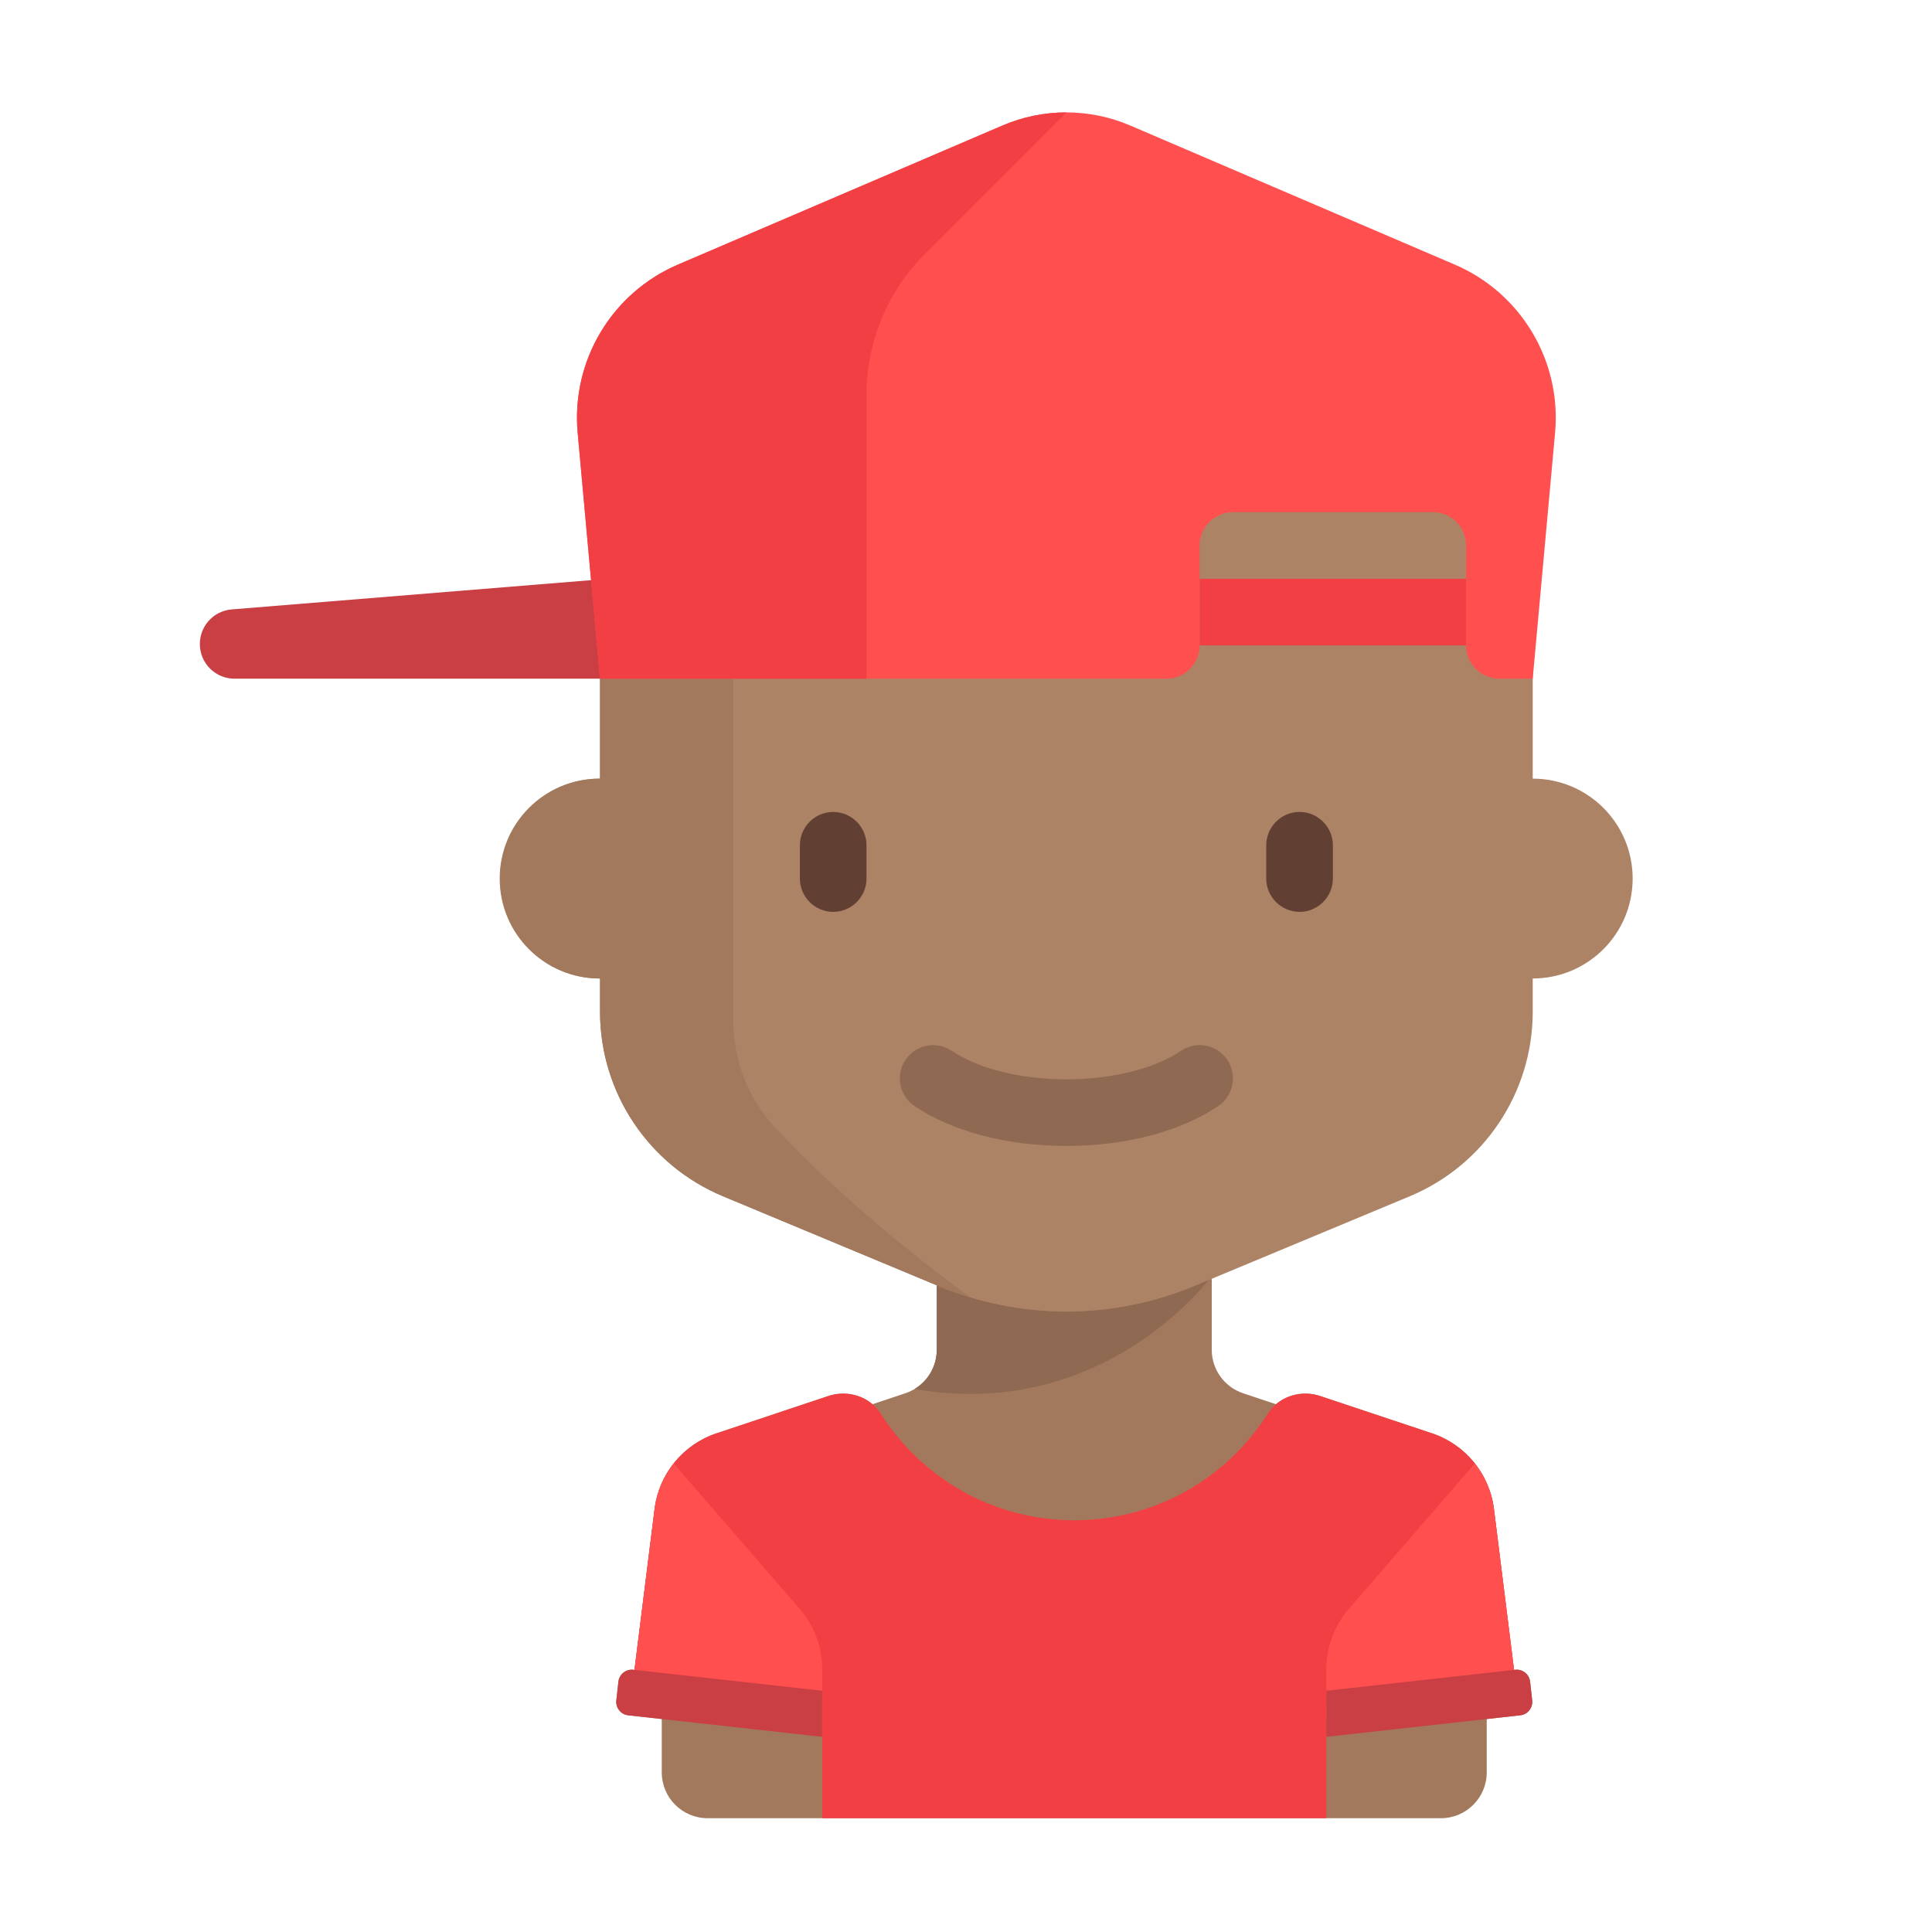 <svg width="117" height="117" viewBox="0 0 117 117" fill="none" xmlns="http://www.w3.org/2000/svg">
<path d="M92.788 102.975L92.662 101.841C92.612 101.393 92.208 101.07 91.759 101.119L91.689 101.127L90.47 91.376C90.204 89.254 88.745 87.474 86.717 86.798L79.943 84.54C79.013 84.23 77.993 84.427 77.275 85.039L75.28 84.374C74.147 83.996 73.382 82.935 73.382 81.74V77.264L79.36 74.774C82.463 73.481 84.485 70.449 84.485 67.087V65.7C86.784 65.7 88.648 63.836 88.648 61.536C88.648 59.237 86.784 57.373 84.485 57.373V51.822C84.485 47.99 81.378 44.883 77.546 44.883H52.566C48.734 44.883 45.627 47.99 45.627 51.822V57.373C43.328 57.373 41.464 59.237 41.464 61.536C41.464 63.836 43.328 65.7 45.627 65.7V67.087C45.627 70.449 47.648 73.481 50.751 74.774L56.729 77.264V81.74C56.729 82.935 55.965 83.996 54.831 84.373L52.836 85.038C52.119 84.427 51.098 84.23 50.168 84.54L43.395 86.798C41.367 87.474 39.907 89.254 39.642 91.376L38.423 101.127L38.352 101.119C37.904 101.069 37.5 101.393 37.45 101.841L37.324 102.975C37.274 103.423 37.597 103.828 38.046 103.877L40.076 104.103V107.333C40.076 108.866 41.318 110.109 42.851 110.109H87.26C88.793 110.109 90.035 108.866 90.035 107.333V104.103L92.066 103.877C92.514 103.828 92.837 103.424 92.788 102.975Z" fill="#A2795C"/>
<path d="M56.729 81.741C56.729 82.728 56.206 83.623 55.385 84.118C66.994 86.123 73.383 77.265 73.383 77.265L56.729 77.265V81.741Z" fill="#8F6951"/>
<path d="M80.322 110.109V103.17H91.944L90.47 91.376C90.205 89.254 88.745 87.474 86.717 86.798L79.943 84.54C78.764 84.147 77.437 84.567 76.77 85.617C74.311 89.493 69.987 92.067 65.056 92.067C60.125 92.067 55.801 89.493 53.342 85.616C52.675 84.567 51.348 84.147 50.169 84.54L43.395 86.798C41.367 87.474 39.907 89.254 39.642 91.376L38.322 101.935L49.79 103.17V110.109L80.322 110.109Z" fill="#F23F44"/>
<path d="M49.79 104.217V101.077C49.79 99.741 49.309 98.451 48.435 97.442L40.799 88.627C40.183 89.407 39.77 90.35 39.642 91.375L38.193 102.972C40.4 103.104 46.271 103.792 49.79 104.217Z" fill="#FF4F4F"/>
<path d="M49.79 102.39L38.352 101.119C37.904 101.07 37.5 101.393 37.45 101.841L37.324 102.975C37.274 103.423 37.597 103.827 38.046 103.877L49.79 105.182L49.79 102.39Z" fill="#C93F44"/>
<path d="M80.321 104.217V101.077C80.321 99.741 80.803 98.451 81.677 97.442L89.313 88.627C89.929 89.407 90.341 90.35 90.47 91.375L91.919 102.972C89.712 103.104 83.841 103.792 80.321 104.217Z" fill="#FF4F4F"/>
<path d="M80.321 102.39L91.759 101.119C92.208 101.07 92.612 101.393 92.662 101.841L92.788 102.975C92.838 103.423 92.514 103.827 92.066 103.877L80.322 105.182V102.39H80.321Z" fill="#C93F44"/>
<path d="M36.815 35.05L14.027 36.906C12.94 36.997 12.103 37.906 12.103 38.997V39.003C12.103 40.162 13.043 41.101 14.201 41.101H36.815V35.05Z" fill="#C93F44"/>
<path d="M92.82 47.153V39.084C92.82 33.514 88.304 28.998 82.734 28.998H46.424C40.853 28.998 36.337 33.514 36.337 39.084V47.154C36.328 47.154 36.319 47.153 36.31 47.153C32.968 47.153 30.259 49.862 30.259 53.205C30.259 56.547 32.968 59.256 36.31 59.256C36.319 59.256 36.328 59.256 36.337 59.256V61.274C36.337 66.16 39.275 70.567 43.786 72.446L56.82 77.877C59.278 78.901 61.915 79.429 64.579 79.429C67.242 79.429 69.879 78.901 72.337 77.877L85.372 72.446C89.882 70.567 92.82 66.16 92.82 61.273V59.256C96.163 59.256 98.872 56.547 98.872 53.204C98.872 49.862 96.162 47.153 92.82 47.153Z" fill="#AD8366"/>
<path d="M46.927 68.264C45.292 66.512 44.407 64.199 44.407 61.803V39.336H36.338V47.153C32.995 47.153 30.286 49.863 30.286 53.205C30.286 56.547 32.995 59.257 36.338 59.257V61.274C36.338 66.16 39.276 70.567 43.786 72.446L56.82 77.877C57.458 78.143 58.109 78.372 58.768 78.57C53.008 74.356 49.173 70.673 46.927 68.264Z" fill="#A2795C"/>
<path d="M50.458 55.222C49.349 55.222 48.441 54.314 48.441 53.205V51.187C48.441 50.078 49.349 49.17 50.458 49.17C51.568 49.17 52.475 50.078 52.475 51.187V53.205C52.475 54.314 51.568 55.222 50.458 55.222Z" fill="#623F33"/>
<path d="M78.7 55.222C77.59 55.222 76.682 54.314 76.682 53.205V51.187C76.682 50.078 77.59 49.17 78.7 49.17C79.809 49.17 80.717 50.078 80.717 51.187V53.205C80.717 54.314 79.809 55.222 78.7 55.222Z" fill="#623F33"/>
<path d="M64.579 69.398C60.992 69.398 57.638 68.515 55.375 66.976C54.454 66.349 54.215 65.094 54.843 64.174C55.468 63.254 56.724 63.014 57.645 63.641C59.23 64.719 61.823 65.364 64.579 65.364C67.335 65.364 69.927 64.719 71.513 63.641C72.436 63.012 73.689 63.253 74.315 64.174C74.943 65.094 74.704 66.349 73.783 66.976C71.52 68.515 68.165 69.398 64.579 69.398Z" fill="#8F6951"/>
<path d="M88.102 16.025L68.449 7.602C67.227 7.078 65.91 6.808 64.58 6.808H64.578C63.248 6.808 61.931 7.078 60.708 7.602L41.055 16.025C37.039 17.746 34.588 21.858 34.984 26.209L36.337 41.102H70.63C71.745 41.102 72.648 40.198 72.648 39.084V33.032C72.648 31.919 73.551 31.015 74.665 31.015H86.768C87.882 31.015 88.786 31.919 88.786 33.032V39.084C88.786 40.198 89.689 41.102 90.803 41.102H92.82L94.174 26.209C94.57 21.858 92.118 17.746 88.102 16.025Z" fill="#FF4F4F"/>
<path d="M64.579 6.808H64.578C63.248 6.808 61.931 7.078 60.708 7.602L41.055 16.025C37.039 17.746 34.588 21.858 34.984 26.209L36.337 41.101H52.475V23.925C52.475 20.715 53.751 17.637 56.02 15.367L64.579 6.808Z" fill="#F23F44"/>
<path d="M88.786 35.05H72.648V39.084H88.786V35.05Z" fill="#F23F44"/>
</svg>
